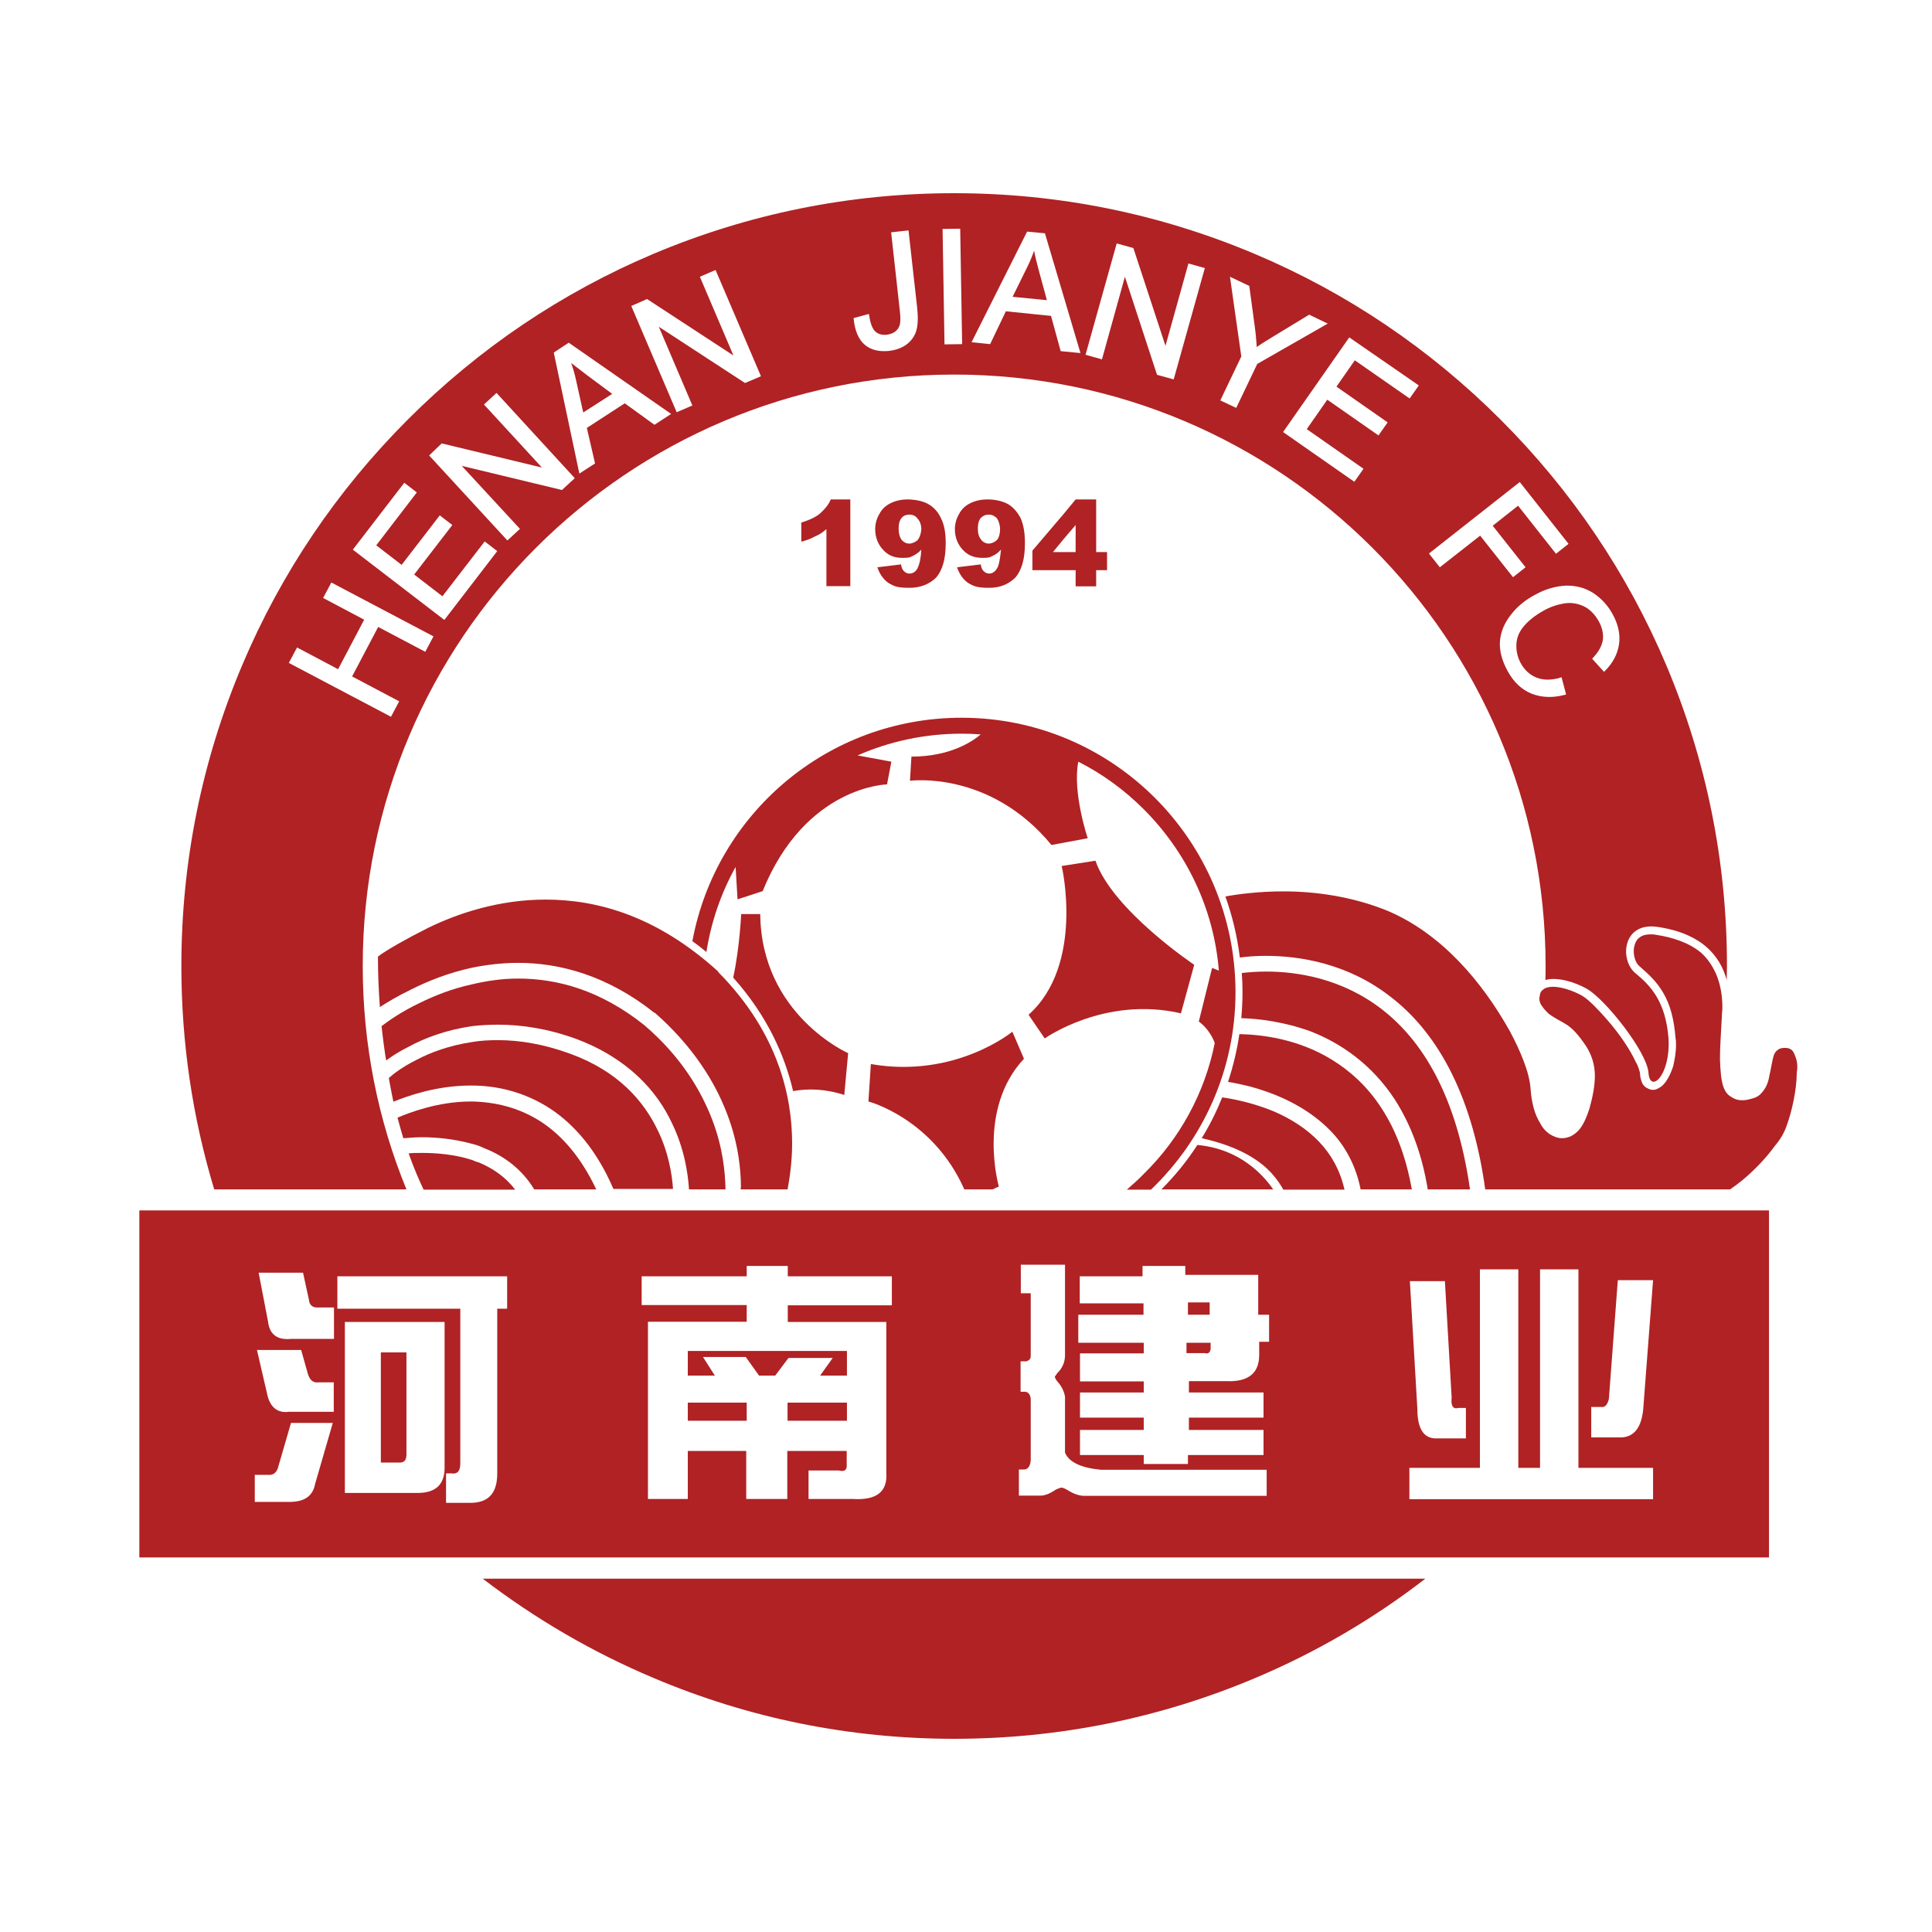 <svg version="1.1" xmlns="http://www.w3.org/2000/svg" xmlns:xlink="http://www.w3.org/1999/xlink" x="0px" y="0px"
	 viewBox="0 0 800 800" enable-background="new 0 0 800 800" xml:space="preserve">
<g>
	<path fill-rule="evenodd" clip-rule="evenodd" fill="#B02224" d="M270.6,694.8C310,711.5,351.9,720,395.1,720
		c43.2,0,85.1-8.5,124.5-25.1c25.4-10.7,49-24.5,70.6-41.2H199.9C221.6,670.3,245.2,684.1,270.6,694.8z"/>
	<path fill-rule="evenodd" clip-rule="evenodd" fill="#B02224" d="M352.1,242.8v-36h-8.1c-1,2.4-2.6,4.1-4.3,5.7
		c-1.8,1.6-4.5,2.8-7.9,3.9v7.9c2.4-0.6,4.3-1.4,5.7-2.2c1.6-0.6,3.1-1.6,4.7-3v23.6H352.1z"/>
	<path fill-rule="evenodd" clip-rule="evenodd" fill="#B02224" d="M376.7,237.5l-0.2,0c-0.8,0-1.6-0.4-2.2-1c-0.6-0.6-1-1.4-1.2-2.8
		l-9.8,1.2c0.6,1.8,1.4,3.3,2.6,4.7c1,1.2,2.4,2.2,3.9,2.8c1.6,0.8,3.9,1,6.7,1c0,0,0,0,0.2,0c4.5,0,8.3-1.6,11-4.3
		c2.6-3.1,3.9-7.7,3.9-14.2c0-4.3-0.6-7.7-2-10.4c-1.2-2.6-3-4.5-5.1-5.7c-2-1.2-4.7-1.8-7.9-2c-0.2,0-0.4,0-0.6,0
		c-3,0-5.3,0.6-7.3,1.6c-2,1-3.5,2.4-4.5,4.3c-1.2,2-1.8,4.1-1.8,6.5c0,3.3,1.2,6.3,3.3,8.5c2.2,2.4,4.7,3.3,7.9,3.3c1,0,2,0,3-0.2
		c0.4-0.2,1-0.4,1.4-0.6c1.2-0.6,2.4-1.4,3.5-2.6c-0.2,3.7-0.8,6.1-1.4,7.3C379.5,236.5,378.1,237.5,376.7,237.5z M380.1,223.5
		c-1,1-2.2,1.4-3.3,1.6c-0.2,0-0.2,0-0.2,0c-1.4,0-2.4-0.6-3.3-1.6c-0.8-1.2-1.2-2.6-1.2-4.7c0-2,0.4-3.3,1.2-4.3
		c0.8-1,2-1.4,3.1-1.4c0.2,0,0.2,0,0.4,0c1.2,0,2.4,0.6,3.1,1.6c1,1,1.6,2.6,1.6,4.5C381.4,220.9,380.8,222.5,380.1,223.5z"/>
	<path fill-rule="evenodd" clip-rule="evenodd" fill="#B02224" d="M409.6,237.5L409.6,237.5c-1,0-1.6-0.4-2.3-1
		c-0.6-0.6-1-1.4-1.2-2.8l-9.8,1.2c0.6,1.8,1.4,3.3,2.6,4.7c1,1.2,2.4,2.2,3.9,2.8c1.8,0.8,3.9,1,6.7,1h0.2c4.5,0,8.1-1.6,10.8-4.3
		c2.6-3.1,3.9-7.7,3.9-14.2c0-4.3-0.6-7.7-1.8-10.4c-1.4-2.6-3.1-4.5-5.1-5.7c-2.2-1.2-4.5-1.8-7.9-2c-0.2,0-0.4,0-0.6,0
		c-2.9,0-5.3,0.6-7.3,1.6c-2,1-3.5,2.4-4.5,4.3c-1.2,2-1.8,4.1-1.8,6.5c0,3.3,1.2,6.3,3.3,8.5c2.2,2.4,4.9,3.3,8.1,3.3
		c1,0,1.8,0,2.8-0.2c0.6-0.2,1-0.4,1.4-0.6c1.4-0.6,2.3-1.4,3.5-2.6c-0.4,3.7-0.8,6.1-1.4,7.3C412.3,236.5,411.1,237.5,409.6,237.5z
		 M412.9,223.5c-1,1-2,1.4-3.3,1.6c-1.4,0-2.6-0.6-3.3-1.6c-1-1.2-1.4-2.6-1.4-4.7c0-2,0.4-3.3,1.2-4.3c1-1,2-1.4,3.3-1.4h0.2
		c1.2,0,2.4,0.6,3.3,1.6c0.6,1,1.2,2.6,1.2,4.5C414.1,220.9,413.7,222.5,412.9,223.5z"/>
	<path fill-rule="evenodd" clip-rule="evenodd" fill="#B02224" d="M445.4,206.8l-4.7,5.7L427.5,228v8.1h13.2h4.7v6.7h8.5v-6.7h4.5
		v-7.5h-4.5v-21.8H445.4z M445.4,228.6h-4.7h-4.7l4.7-5.7l4.7-5.5V228.6z"/>
	<path fill-rule="evenodd" clip-rule="evenodd" fill="#B02224" d="M743.5,437.7c-0.6-1.8-1.2-2.8-2-3.2c-0.6-0.4-1.4-0.6-2.4-0.6
		c-1.6,0-2.5,0.4-2.9,0.8c-0.6,0.4-1.2,1-1.6,2c-0.8,2.2-1.2,5.7-2,9c-0.4,2.4-1.2,4.7-3.2,6.9c-1,1.2-2.5,2-4.3,2.4
		c-1.4,0.4-2.6,0.6-3.7,0.6c-1.6,0-3.1-0.4-4.5-1.4c-1.6-0.8-2.6-2.4-3.1-3.7c-1.2-3.1-1.4-6.9-1.6-12c0-4.7,0.4-10.6,0.8-17.9
		c0-1.2,0.2-2.2,0.2-3.3c0-5.7-1-10.2-2.6-14c-1.6-3.5-3.5-6.3-6.1-8.7c-5.1-4.3-12-6.5-18.7-7.5c-0.8-0.2-1.6-0.2-2.2-0.2
		c-3,0-4.3,0.8-5.5,2c-1,1.2-1.6,3.1-1.6,4.9c0,2.8,1,5.3,2.6,6.5c3.4,3,6.9,6.1,9.6,10.8c2.8,4.7,4.5,10.8,5.1,18.7
		c0.2,1,0.2,2,0.2,2.9c0,3.3-0.6,6.3-1.2,8.9c-0.8,2.5-1.8,4.5-3,6.3c-0.8,1-1.6,2-2.9,2.6c-0.6,0.4-1.4,0.8-2.4,0.8
		c-1,0-1.8-0.4-2.6-0.8c-0.8-0.4-1.4-1.2-1.8-1.8c-0.6-1.4-1-2.7-1-4.3c-0.2-0.8-0.6-2.8-1.8-4.7c-1-2.2-2.4-4.7-4.1-7.3
		c-3.3-5.1-7.9-10.6-11.8-14.6c-2.6-2.8-4.9-4.7-6.3-5.5c-3.5-2-8.5-3.7-12-3.7c-1.8,0-3.2,0.4-3.9,1c-0.8,0.6-1.4,1-1.6,2.6
		c0,0.4-0.2,0.8-0.2,1.2c0,1.2,0.4,2.4,1.2,3.3c0.6,1,1.6,2,2.6,3c6.3,4.7,8.6,3.1,15.5,13.4c2.3,3.5,3.7,7.7,3.7,12.4
		c0,3.9-0.8,8.3-2.2,13.4c-1.2,3.7-2.5,6.7-4.3,8.9c-2,2.2-4.3,3.5-7.1,3.5c-2,0-3.7-0.8-5.3-1.8c-1.6-1.2-2.8-2.5-3.8-4.5
		c-2.2-3.5-3.5-8.3-3.9-13.8c-0.4-7.3-4.5-16.5-8.6-24.2c-11.6-20.7-28.3-40.3-50.5-49.8c-15-6.1-30.3-8.1-43.3-8.1
		c-9.9,0-18.4,1.1-24,2.1c2.9,8.1,4.9,16.5,6,25.3c2.8-0.4,6.5-0.7,10.7-0.7c13.8,0,34,3,51.9,17.1c17.8,13.7,33.3,38.3,39,79.6
		h101.4c1.7-1.2,3.5-2.5,5.2-3.9c4.9-4.1,9.8-9.2,13.4-14.2c2.6-3,4.1-6.1,4.9-8.5c2-5.5,4.1-14.5,4.1-21.8
		C744.5,441.6,744.1,439.2,743.5,437.7z"/>
	<path fill-rule="evenodd" clip-rule="evenodd" fill="#B02224" d="M556.7,492.5c-1.8-8-5.5-14.4-10.2-19.4c-5.3-5.7-12.2-10-19.3-13
		c-7.8-3.2-15.5-4.9-21.1-5.7c-2.4,5.9-5.2,11.6-8.5,16.9c14.3,3.2,23.4,8.4,29,14.6c2,2.2,3.5,4.4,4.8,6.7H556.7z"/>
	<path fill-rule="evenodd" clip-rule="evenodd" fill="#B02224" d="M508.5,448c2.6,0.4,5.5,1,8.7,1.8c10.6,2.8,23.6,8.1,33.6,18.3
		c5.9,6,10.6,14.2,12.6,24.4h21.2c-2.5-14.1-6.9-24.9-12.4-33.4c-5.9-9.2-13.2-15.7-20.7-20.3c-14.3-8.8-29.5-10.4-38.3-10.6
		C512.2,435,510.6,441.6,508.5,448z"/>
	<path fill-rule="evenodd" clip-rule="evenodd" fill="#B02224" d="M542.5,427c12.2,4.7,25.4,13.4,35.2,28.5c6.1,9.6,11,21.6,13.5,37
		h17.5c-5.7-39.7-20.2-61.9-36.4-74.5c-16.5-12.8-35-15.7-48-15.7c-4,0-7.5,0.3-10.1,0.6c0.2,2.6,0.3,5.2,0.3,7.8
		c0,3.7-0.2,7.3-0.5,10.9C521,421.8,531.4,423,542.5,427z"/>
	<path fill-rule="evenodd" clip-rule="evenodd" fill="#B02224" d="M349.6,453.4l1.6-17.3c0,0-36-15.9-36.4-57.6h-7.9
		c0,0-0.6,13.9-3.3,26.3c14.2,15.9,21.4,32.4,24.8,47C334.5,450.7,341.6,450.8,349.6,453.4z"/>
	<path fill-rule="evenodd" clip-rule="evenodd" fill="#B02224" d="M425.9,420.2l6.7,9.8c0,0,24.8-17.7,56.4-10.4l5.5-20.1
		c0,0-33.8-22.6-40.9-43.1l-14,2.2C439.7,358.6,449.1,399.5,425.9,420.2z"/>
	<polygon fill-rule="evenodd" clip-rule="evenodd" fill="#B02224" points="284.8,559.4 284.8,569.6 296,569.6 291.1,561.9 
		297,561.9 308.8,561.9 314.3,569.6 317.6,569.6 321,569.6 326.5,562.3 338.3,562.3 344.8,562.3 339.6,569.6 350.7,569.6 
		350.7,559.4 338.3,559.4 317.6,559.4 297,559.4 	"/>
	<path fill-rule="evenodd" clip-rule="evenodd" fill="#B02224" d="M157.7,560v45.6h5.7h1.6c2.2,0.2,3.3-0.8,3.3-3.3V560h-4.9H157.7z
		"/>
	<polygon fill-rule="evenodd" clip-rule="evenodd" fill="#B02224" points="326.1,580.8 326.1,588.3 338.3,588.3 350.7,588.3 
		350.7,580.8 338.3,580.8 	"/>
	<polygon fill-rule="evenodd" clip-rule="evenodd" fill="#B02224" points="284.8,580.8 284.8,588.3 297,588.3 309.2,588.3 
		309.2,580.8 297,580.8 	"/>
	<polygon fill-rule="evenodd" clip-rule="evenodd" fill="#B02224" points="500.9,544.4 500.9,539.3 496.4,539.3 491.9,539.3 
		491.9,544.4 496.4,544.4 	"/>
	<path fill-rule="evenodd" clip-rule="evenodd" fill="#B02224" d="M499.1,560.4c1.2,0.2,2-0.4,2.2-1.8l0-2.6h-4.9h-5.1v4.3h5.1
		H499.1z"/>
	<path fill-rule="evenodd" clip-rule="evenodd" fill="#B02224" d="M57.7,644.9h674.8V501.2H57.7V644.9z M184.1,607.8
		c0,6.9-3.7,10.4-11.2,10.4h-9.4h-20.7v-70.8h20.7h20.6V607.8z M659,582.6h4.1c1.6,0.2,2.5-1,3.1-3.3l3.7-49.2h1.8h12.8l-4.1,53.7
		c-0.8,7.3-3.7,11-8.7,11.4c-0.6,0-1.2,0-1.8,0h-11V582.6z M595.3,530.5h3l2.8,48.2c-0.4,3.5,0.6,4.9,2.8,4.3h3.1v12.6h-11.4h-0.2
		c-5.7,0.4-8.5-3.7-8.5-12.2l-3.1-52.9H595.3z M583.7,607.8h11.6h17.5v-82.2h15.9v82.2h9v-82.2h15.9v82.2h18.1h12.8v13h-12.8h-76.5
		h-11.6V607.8z M446.4,544.4h27.1v-4.7h-26.4v-11.2h26v-4.3h12.2h5.5v3.7h5.5H521v16.5h4.5v11.2h-4.1v5.5c0,7.5-4.5,11.2-13.6,10.8
		h-11.4h-4.1v4.7h4.1h26.8v10.4h-26.8h-4.1v5.1h4.1h26.8v10.4h-26.8h-4.5v3.7h-6.5h-11.8v-3.7h-26.4v-10.4h26.4v-5.1h-26.4v-10.4
		h26.4V572h-26.4v-11.6h26.4V556h-27.1V544.4z M421.8,608.5h2.2c1.6,0,2.6-1.4,2.8-3.7v-25.6c-0.2-1.8-1-2.7-2.2-2.9h-2v-12.6h2h0.4
		c1.2-0.4,1.8-1,1.8-2.2v-26h-4.1v-11.8h18.3v37.4c0,3.1-1.2,5.5-3.2,7.5l-1,1.4c0,0.6,0.4,1.2,1,2c1.8,2,2.8,4.1,3.2,6.3v23.2
		c1.6,3.9,6.5,6.3,14.9,7.1h29.5h11h28.1v10.8h-28.1h-11H449c-1.8,0-3.9-0.6-6.3-2c-1.6-1-2.6-1.4-3.1-1.4c-0.6,0-1.4,0.4-2.4,0.8
		c-2.6,1.8-4.7,2.5-6.3,2.5h-9V608.5z M265.7,528.5H297h12.2v-4.3h8.5h8.5v4.3h12.2h30.9v12h-30.9h-12.2v6.9h12.2H367v62.3
		c0.6,7.9-3.9,11.6-13.8,11h-14.9h-3.5v-11.8h3.5h9c2.5,0.6,3.5-0.2,3.3-2.6v-5.5h-12.4h-12.2v19.9h-8.5h-8.5v-19.9H297h-12.2v19.9
		h-16.5v-73.4H297h12.2v-6.9H297h-31.3V528.5z M139.6,528.5h23.8H210v13.4h-4.1v68.2c0,8.3-3.7,12.2-11.2,12.2h-10v-12.2h2.2
		c2.5,0.4,3.7-1,3.7-4.1v-64.1h-27.1h-23.8V528.5z M125.5,527.1l2.4,11c0.2,2.4,1.6,3.5,4.1,3.3h6.3v13h-17.7
		c-5.7,0.6-9-1.8-9.6-7.1l-3.9-20.3H125.5z M124.7,559l2.7,9.6c0.8,3,2.4,4.1,4.5,3.8h6.3v12.2h-18.7c-4.7,0.6-7.9-2-9-7.9
		l-4.1-17.7H124.7z M105.6,610.7h5.3c2,0.2,3.3-0.6,4.1-2.6l5.5-18.9h17.3l-7.3,25.2c-1,5.3-4.7,7.7-11.4,7.5h-13.6V610.7z"/>
	<path fill-rule="evenodd" clip-rule="evenodd" fill="#B02224" d="M253.5,163.1l-10.5-7.8c-2.5-1.9-4.7-3.6-6.5-5
		c0.8,2.3,1.5,4.6,2,7l3,13.5L253.5,163.1z"/>
	<path fill-rule="evenodd" clip-rule="evenodd" fill="#B02224" d="M430.1,111.8c-0.8-3-1.5-5.7-1.9-8c-0.8,2.3-1.7,4.5-2.8,6.7
		l-6.1,12.4l14.2,1.4L430.1,111.8z"/>
	<path fill-rule="evenodd" clip-rule="evenodd" fill="#B02224" d="M168.3,492.5c-11.7-28.5-18.1-59.8-18.1-92.5
		c0-135.2,109.6-244.9,244.9-244.9S640,264.8,640,400c0,1.9,0,3.8-0.1,5.8c4.9-1.4,12.1,0.8,17.1,3.6c7.7,4.3,25,26.2,25.6,34.8
		c0.6,8.8,9.2,1.2,8.3-14.2c-1.2-15.1-7.1-21.6-13.8-27.1c-6.5-5.5-5.3-21.2,9.2-19.1c11.6,1.7,24.5,6.8,28.7,22
		c0-1.9,0.1-3.8,0.1-5.8c0-43.2-8.5-85.1-25.1-124.5c-16.1-38.1-39.2-72.3-68.6-101.7c-29.4-29.4-63.6-52.5-101.7-68.6
		C480.2,88.5,438.3,80,395.1,80c-43.2,0-85.1,8.5-124.5,25.1c-38.1,16.1-72.3,39.2-101.7,68.6c-29.4,29.4-52.5,63.6-68.6,101.7
		C83.6,314.9,75.1,356.8,75.1,400c0,31.7,4.6,62.7,13.6,92.5H168.3z M667.8,254.4c2.3,4.2,3.2,8.4,2.6,12.4c-0.6,4-2.5,7.7-5.8,11
		l-0.4,0.4l-4.9-5.4l0.3-0.4c2.4-2.5,3.7-5,4.1-7.4c0.3-2.4-0.2-5-1.6-7.6c-1.7-3-3.8-5.2-6.4-6.4c-2.6-1.2-5.3-1.6-8.2-1.1
		c-2.9,0.5-5.8,1.5-8.4,3c-3.4,1.9-6.1,4-8.1,6.4c-2,2.3-3,4.9-3.1,7.6c-0.1,2.7,0.5,5.3,1.8,7.7c1.6,2.9,3.8,4.9,6.6,6
		c2.8,1.1,6.1,1.1,9.8,0l0.5-0.2l1.9,7.2l-0.5,0.1c-2.3,0.6-4.4,0.9-6.5,0.9c-2.7,0-5.1-0.5-7.4-1.4c-4.1-1.7-7.3-4.8-9.7-9.1
		c-2.5-4.5-3.6-8.7-3.3-12.6c0.3-3.8,1.8-7.5,4.5-10.9c2.6-3.4,6-6.2,10-8.3c4.3-2.4,8.6-3.6,12.8-3.8c4.1-0.1,8,0.9,11.4,3.1
		C663.1,247.8,665.8,250.7,667.8,254.4z M629.3,199.6l20.2,25.6l-5.2,4.1l-15.7-19.9l-10.5,8.3l13.6,17.2l-5.2,4.1l-13.6-17.2
		l-16.7,13.1l-4.5-5.7L629.3,199.6z M587.5,159.6l-3.8,5.4l-22.7-15.8l-7.6,10.9l21.2,14.8l-3.8,5.4l-21.2-14.8l-8.5,12.2l23.5,16.4
		l-3.8,5.4l-29.5-20.6l27.4-39.2L587.5,159.6z M509.3,114.6l8,3.8l2.3,17c0.4,2.8,0.6,5.6,0.8,8.3c2.1-1.5,4.6-3,7.4-4.7l14.3-8.7
		l7.7,3.7l-29.2,16.7l-8.7,18.2l-6.6-3.1l8.7-18.2L509.3,114.6z M462.4,100.8l6.9,1.9l13.3,40.5l9.5-34.1l6.8,1.9L486,157.1
		l-6.9-1.9l-13.3-40.6l-9.5,34.2l-6.8-1.9L462.4,100.8z M425.3,95.9l7.4,0.7l0.1,0.4l14.6,49.2l-8.2-0.8l-4-14.6l-18.7-1.9
		l-6.5,13.6l-7.7-0.8L425.3,95.9z M397.6,94.7l0.8,47.8l-7.3,0.1l-0.8-47.8L397.6,94.7z M359.8,130l0.1,0.6c0.5,3.4,1.4,5.7,2.6,6.7
		c1.2,1.1,2.8,1.5,4.7,1.3c1.4-0.2,2.6-0.6,3.6-1.4c1-0.8,1.5-1.7,1.8-2.8c0.3-1.2,0.3-3.1,0-5.7L369,96.2l7.2-0.8l3.6,32.2
		c0.4,3.9,0.3,7.1-0.4,9.4c-0.7,2.3-2.1,4.2-4.1,5.7c-2,1.4-4.4,2.3-7.2,2.6c-0.7,0.1-1.4,0.1-2.1,0.1c-3.2,0-5.9-0.9-8-2.7
		c-2.5-2.2-4-5.7-4.5-10.5l0-0.5L359.8,130z M268,123.8l0.2,0.2l35.5,23.2l-13.9-32.6l6.5-2.8l18.8,44l-6.6,2.8l-35.7-23.3
		l13.9,32.6l-6.5,2.8l-18.8-44L268,123.8z M235.5,141.9l42.4,29.5l-6.9,4.5l-12.3-8.9L243,177.2l3.4,14.7l-6.5,4.2l-10.6-50.1
		L235.5,141.9z M182.9,183.6l41.5,10l-24-26.1l5.2-4.8L238,198l-5.3,4.9l-41.5-10l24.1,26.1l-5.2,4.8l-32.4-35.2L182.9,183.6z
		 M167.4,199.9l5.2,4l-16.8,21.9l10.5,8.1l15.8-20.5l5.2,4l-15.8,20.5l11.7,9l17.5-22.7l5.2,4L184,256.7l-0.4-0.3l-37.5-28.8
		L167.4,199.9z M123,268.1l17,9l10.8-20.5l-17-9l3.4-6.4l42.3,22.3l-3.4,6.4l-19.5-10.3l-10.8,20.5l19.5,10.3l-3.4,6.4l-42.3-22.3
		L123,268.1z"/>
	<path fill-rule="evenodd" clip-rule="evenodd" fill="#B02224" d="M398.2,297.2c-55.6,0-101.7,39.8-111.5,92.5
		c1.9,1.4,3.9,2.9,5.8,4.5c2-12.6,6.1-24.5,12.1-35.2l0.8,13.4l10.4-3.4c17.7-43.6,51.5-44.2,51.5-44.2l1.8-9.4l-14-2.6
		c13.2-5.8,27.8-9,43.1-9c2.7,0,5.3,0.1,7.9,0.3c-3.4,2.9-12.6,9.2-28.7,9.2l-0.6,10c0,0,33-4.5,58.6,26.6l15-2.8
		c0,0-6.4-19-3.9-31.7c10.1,5.1,19.2,11.8,27.1,19.7c17.5,17.5,29,40.9,31.1,66.8l-2.8-1.1l-5.5,22.2c0,0,4.4,2.9,6.6,8.9
		c-4.2,21-14.7,39.8-29.4,54.2c-2.2,2.3-4.6,4.4-7,6.5h10c21.6-20.7,35-49.7,35-81.8C511.5,348,460.7,297.2,398.2,297.2z"/>
	<path fill-rule="evenodd" clip-rule="evenodd" fill="#B02224" d="M419.2,427.2c0,0-23.6,19.5-58.6,13.4l-1,15.5
		c0,0,26.7,7,39.7,36.4h11.7l2.6-1.2c0,0-9.2-31.9,10.4-52.9L419.2,427.2z"/>
	<path fill-rule="evenodd" clip-rule="evenodd" fill="#B02224" d="M495.8,474.1C495.8,474.1,495.8,474.1,495.8,474.1
		c-4.3,6.7-9.3,12.8-14.9,18.4h46.3C523.1,486.5,513.3,475.7,495.8,474.1z"/>
	<path fill-rule="evenodd" clip-rule="evenodd" fill="#B02224" d="M294.9,463.6c-4.7-12.2-13-26.2-28.1-39.1
		c-18.3-14.6-36.2-19.3-52.3-19.3c-6.7,0-13.2,1-19.1,2.4c-8.3,1.8-15.5,4.7-21.6,7.7c-7.8,3.7-13.2,7.6-15.8,9.6
		c0.6,5.8,1.6,12.7,1.9,14.2l0,0c2.2-1.6,5.3-3.7,9.4-5.7c3.2-1.8,7.1-3.5,11.5-5c4.4-1.5,9.3-2.7,14.7-3.5
		c3.4-0.4,7.1-0.6,10.8-0.6c9.6,0,20.5,1.6,32.3,5.9c21.6,8.1,33.6,21.8,39.7,35c5.1,10.5,6.6,20.8,7,27.3l0,0h15.1l0,0
		c0-0.3,0-0.6,0-1C300.2,485.8,299.5,475.6,294.9,463.6z"/>
	<path fill-rule="evenodd" clip-rule="evenodd" fill="#B02224" d="M278.7,492.5L278.7,492.5c-0.4-6-1.8-15.2-6.4-24.6
		c-5.7-11.8-16.1-24.2-36-31.5c-11.2-4.1-21.2-5.7-30.1-5.7c-3.7,0-7.5,0.2-10.8,0.8c-9.4,1.4-17.1,4.3-22.8,7.3
		c-6.3,3.1-10.2,6.3-11.6,7.6c0.4,2.4,0.9,4.7,1.3,6.9c0.2,1,0.4,2,0.6,2.9c5.9-2.4,17.9-6.7,32-6.7c0.2,0,0.4,0,0.4,0
		c10.4,0,22,2.6,32.9,9.8c9.8,6.6,18.9,17,25.8,33l0,0H278.7z"/>
	<path fill-rule="evenodd" clip-rule="evenodd" fill="#B02224" d="M306.7,492.5h19.4l0,0c0-0.1,0.1-0.2,0.1-0.4
		c0.8-4.5,1.8-11,1.8-18.7c0-18.9-5.5-45.6-30.7-71l0.1-0.1c-25.1-22.8-49.7-29.8-71.5-29.8c-19.3,0-36.4,5.7-48.8,11.8
		c-8.2,4.1-17.3,9.2-20.6,11.8c0,7.3,0.3,14.3,0.8,20.9c3.1-2,7.4-4.6,12.6-7.1c6.9-3.5,15.7-7.1,25.6-9.2c5.9-1.2,12.4-2,19.1-2
		c17.3,0,37,5.3,56.4,20.7h0.2c15.9,14,25,28.9,29.9,41.9c4.9,12.8,5.7,24,5.7,30.3C306.7,491.9,306.7,492.2,306.7,492.5
		L306.7,492.5z"/>
	<path fill-rule="evenodd" clip-rule="evenodd" fill="#B02224" d="M221.2,492.5L221.2,492.5l25.7,0l0,0
		c-6.4-13.5-14.2-22.2-22.4-27.7c-9.5-6.3-19.7-8.5-29.1-8.7c0,0-0.2,0-0.4,0c-13.7,0-25.7,4.7-30.4,6.7c0.8,3,1.6,5.8,2.4,8.5
		c1.3,0,4.1-0.4,7.7-0.4c5.5,0,13,0.6,20.6,2.7c1.8,0.4,3.5,1,5.1,1.8C208.4,478.5,216,483.9,221.2,492.5z"/>
	<path fill-rule="evenodd" clip-rule="evenodd" fill="#B02224" d="M198.2,481.3c-1-0.2-1.8-0.6-2.8-1c-7.5-2.4-15.1-2.9-20.6-2.9
		c-2.4,0-4.3,0-5.6,0.2c2.2,6.2,4.4,11.2,6.2,15h37.9l0,0C209.2,487.2,203.9,483.7,198.2,481.3z"/>
</g>
<g>
</g>
<g>
</g>
<g>
</g>
<g>
</g>
<g>
</g>
<g>
</g>
<g>
</g>
<g>
</g>
<g>
</g>
<g>
</g>
<g>
</g>
</svg>

